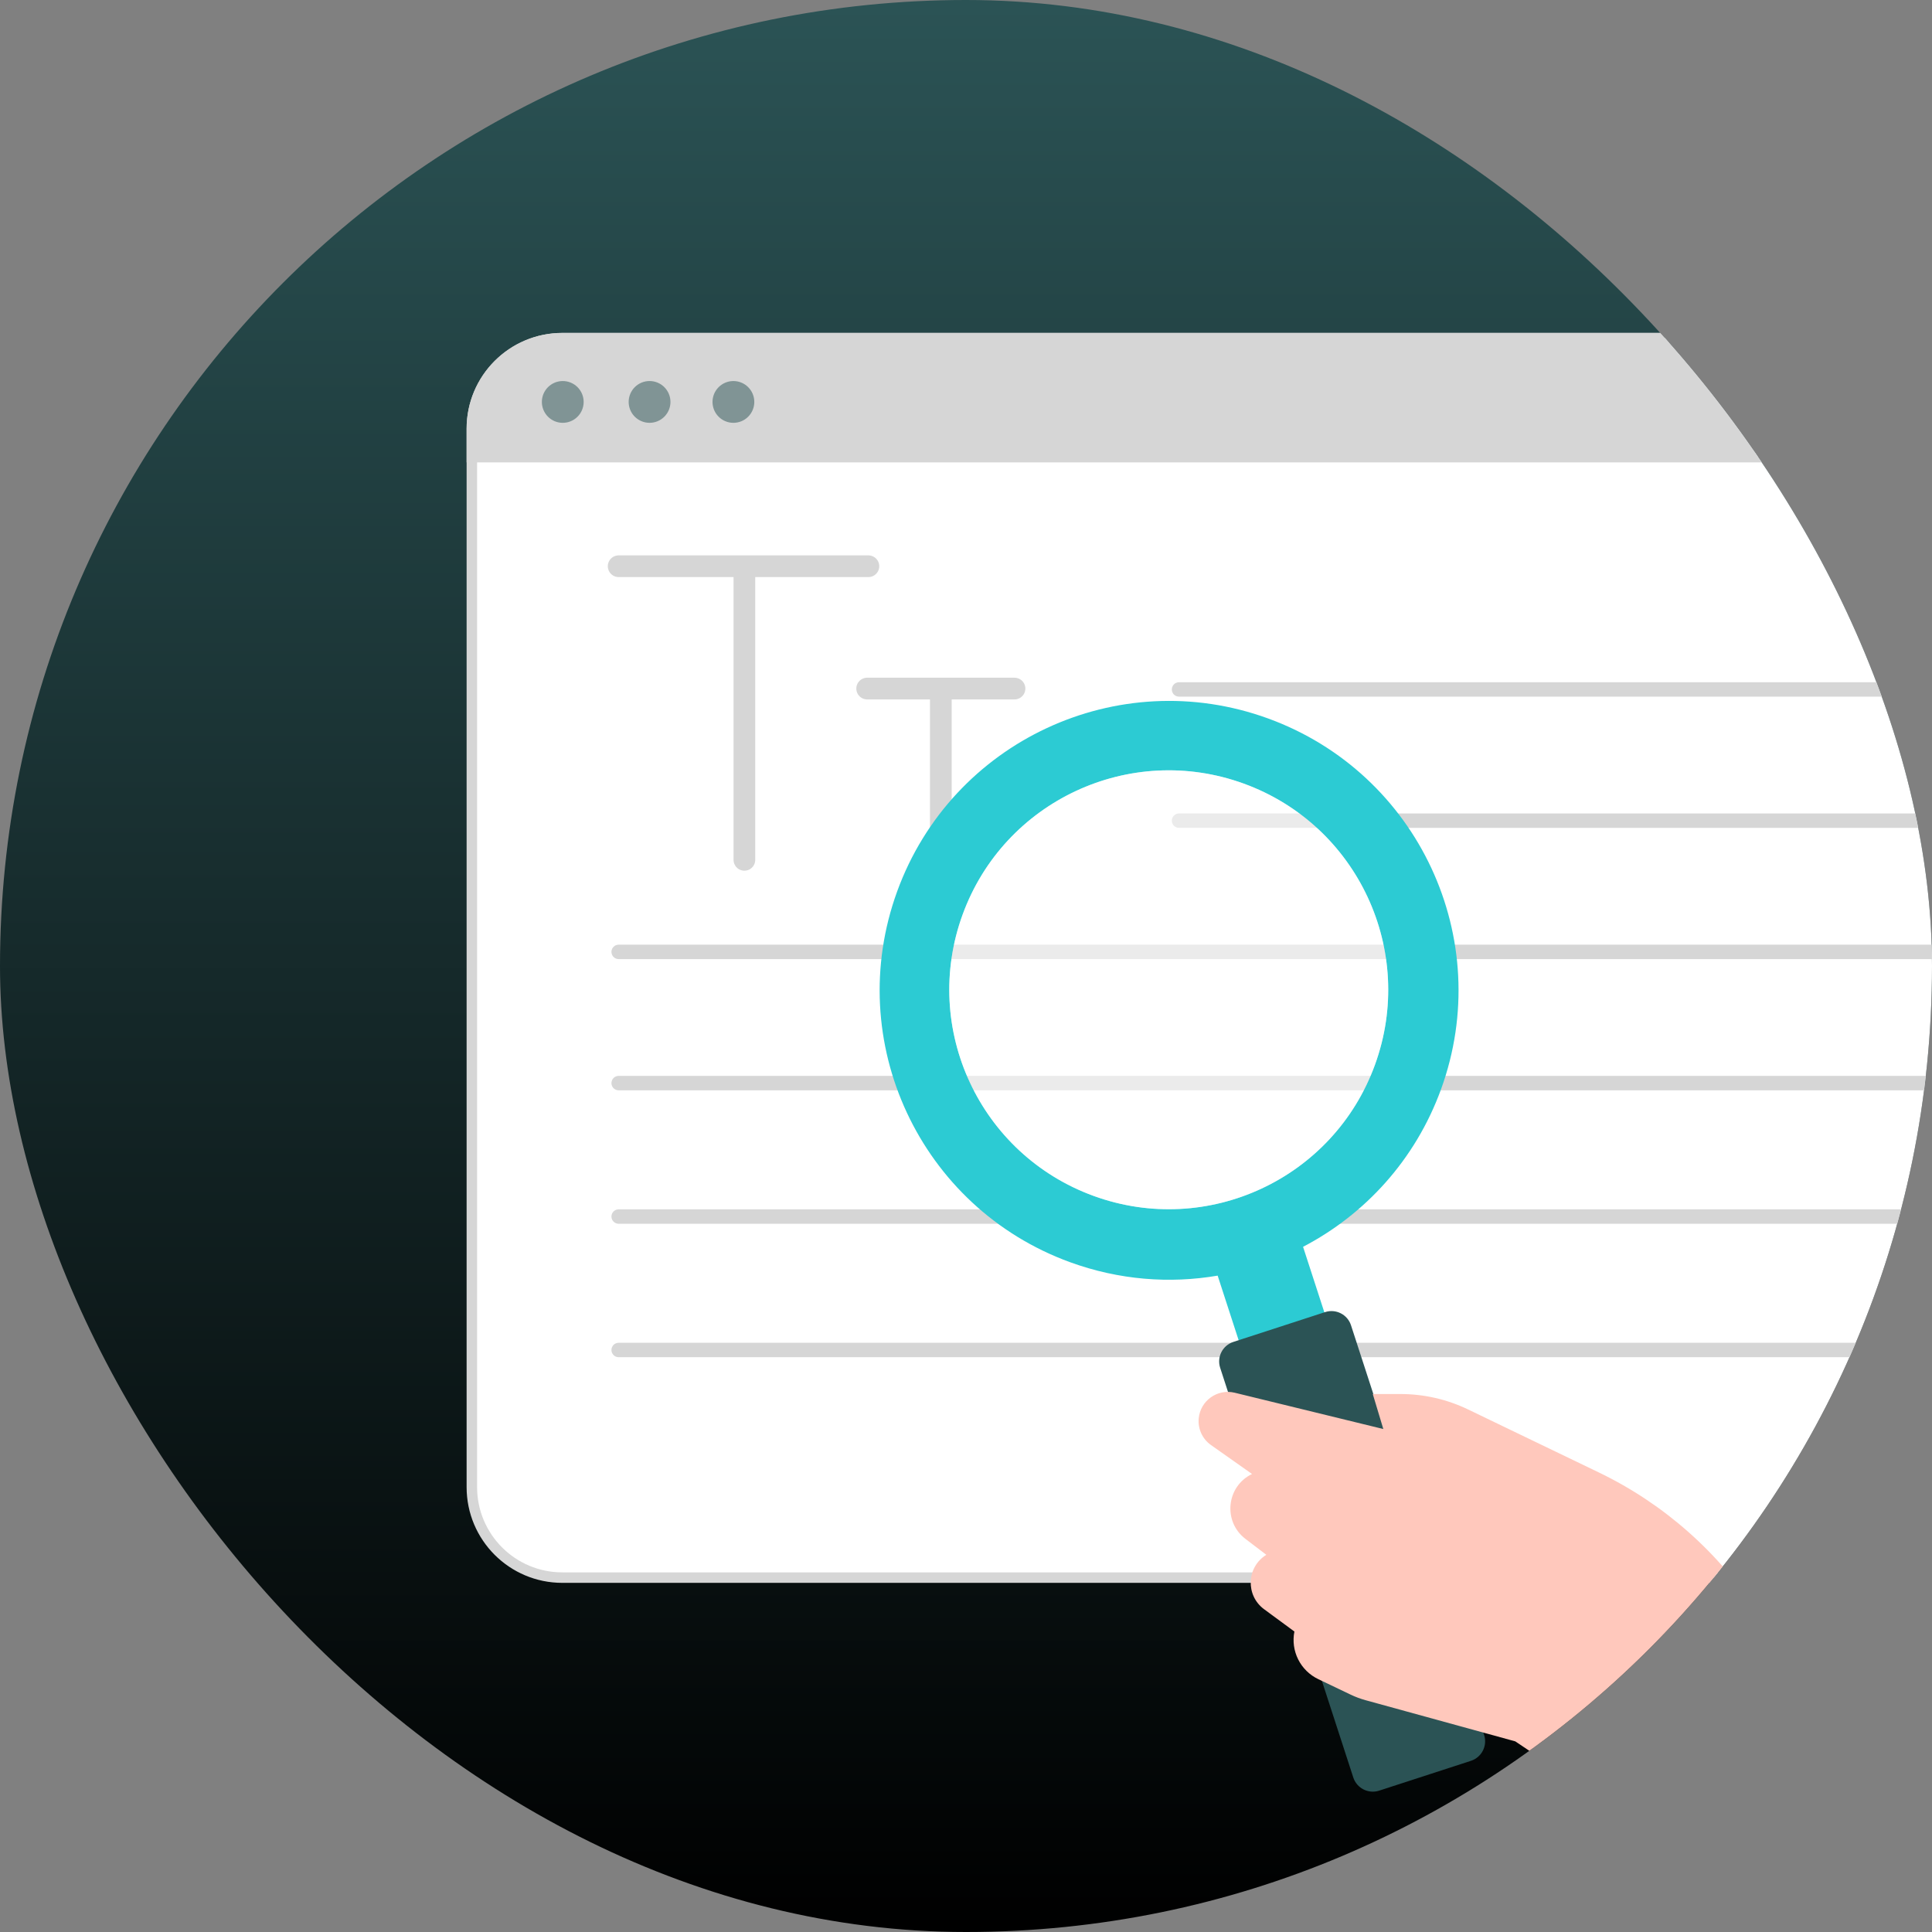 <svg fill="none" height="737" viewBox="0 0 737 737" width="737" xmlns="http://www.w3.org/2000/svg" xmlns:xlink="http://www.w3.org/1999/xlink"><rect x="0" y="0" width="737" height="737" fill="#808080" stroke="none"/><linearGradient id="a" gradientUnits="userSpaceOnUse" x1="368.5" x2="368.5" y1="0" y2="737"><stop offset=".002" stop-color="#2b5355"/><stop offset="1"/></linearGradient><clipPath id="b"><rect height="737" rx="368.5" width="737"/></clipPath><g clip-path="url(#b)"><path d="m0 368.5c0-203.517 164.983-368.5 368.5-368.5 203.517 0 368.5 164.983 368.5 368.5 0 203.517-164.983 368.5-368.5 368.5-203.517 0-368.5-164.983-368.5-368.5z" fill="url(#a)"/><g stroke="#d6d6d6"><path d="m725.907 601.812h-511.402c-19.054 0-34.505-15.452-34.505-34.507v-403.798c0-19.054 15.451-34.507 34.505-34.507h511.402c19.054 0 34.506 15.453 34.506 34.507v403.798c0 19.055-15.452 34.507-34.506 34.507z" fill="#fff" stroke-width="4"/><path d="m236 363.114h573m-359.232-100.114h359.232m-573 150.171h536.998m-323.23-100.114h324.579m-538.347 151.019h573m-573 50.905h536.998" stroke-linecap="round" stroke-linejoin="round" stroke-width="5.5"/><path d="m789.056 163.507c0 1.429-.281 2.844-.828 4.165s-1.349 2.521-2.359 3.531c-1.011 1.011-2.211 1.813-3.532 2.36-1.32.547-2.736.828-4.165.828h-598.172s-.001-4.956 0-10.884c0-19.054 15.451-34.507 34.505-34.507h540.046c19.054 0 34.505 15.453 34.505 34.507z" fill="#d6d6d6" stroke-width="4"/></g><path d="m214.574 161.294c1.056.014 2.103-.182 3.082-.577.979-.394 1.87-.979 2.621-1.721.751-.741 1.347-1.624 1.754-2.598s.616-2.019.616-3.074-.209-2.1-.616-3.074-1.003-1.857-1.754-2.598c-.751-.742-1.642-1.327-2.621-1.721-.979-.395-2.026-.591-3.082-.578-2.096.027-4.097.879-5.57 2.371-1.473 1.491-2.299 3.503-2.299 5.6 0 2.096.826 4.108 2.299 5.6s3.474 2.343 5.57 2.37zm33.213 0c2.115 0 4.142-.84 5.637-2.335s2.335-3.522 2.335-5.636c0-2.115-.84-4.142-2.335-5.637s-3.522-2.335-5.637-2.335c-2.114 0-4.141.84-5.636 2.335s-2.335 3.522-2.335 5.637c0 2.114.84 4.141 2.335 5.636s3.522 2.335 5.636 2.335zm31.883 0c1.056.014 2.103-.182 3.082-.577.979-.394 1.87-.979 2.621-1.721.751-.741 1.347-1.624 1.754-2.598s.617-2.019.617-3.074-.21-2.1-.617-3.074-1.003-1.857-1.754-2.598c-.751-.742-1.642-1.327-2.621-1.721-.979-.395-2.026-.591-3.082-.578-2.096.027-4.097.879-5.57 2.371-1.473 1.491-2.299 3.503-2.299 5.6 0 2.096.826 4.108 2.299 5.6s3.474 2.343 5.57 2.37z" fill="#2b5355" fill-opacity=".5"/><path d="m387 262.667h-56.203m.467-46.667h-95.264zm-47.303 112v-112zm74.937 0v-65.333z" stroke="#d6d6d6" stroke-linecap="round" stroke-linejoin="round" stroke-width="8.28"/><path clip-rule="evenodd" d="m408.225 481.5c-57.288-20.852-86.829-84.191-65.98-141.472 20.85-57.282 84.192-86.816 141.48-65.965 57.288 20.852 86.828 84.191 65.98 141.474-9.814 26.963-29.044 47.778-52.625 60.084l11.756 36.185-32.7 10.624-11.637-35.817c-18.28 3.127-37.599 1.684-56.274-5.113zm-41.039-132.557c-15.809 43.436 6.59 91.466 50.031 107.276 43.441 15.812 91.473-6.582 107.282-50.019 15.809-43.435-6.59-91.464-50.031-107.275s-91.473 6.583-107.282 50.018z" fill="#2ccbd3" fill-rule="evenodd"/><path d="m417.217 456.219c-43.441-15.81-65.84-63.84-50.031-107.276 15.809-43.435 63.841-65.829 107.282-50.018s65.84 63.84 50.031 107.275c-15.809 43.437-63.841 65.831-107.282 50.019z" fill="#fff" fill-opacity=".5"/><path d="m505.498 500.523-35.013 11.377c-4.114 1.336-6.365 5.754-5.028 9.868l50.779 156.283c1.336 4.113 5.755 6.364 9.868 5.028l35.014-11.377c4.113-1.336 6.364-5.754 5.028-9.868l-50.78-156.283c-1.336-4.113-5.754-6.364-9.868-5.028z" fill="#2b5355"/><path clip-rule="evenodd" d="m683.149 634.981-12.161-19.067c-14.927-23.4-36.08-42.177-61.086-54.223l-49.873-24.026c-8.04-3.873-16.85-5.884-25.774-5.884h-10.584l4.023 13.349-56.673-13.842c-6.594-1.611-13.085 2.993-13.746 9.748-.192 1.962.14 3.939.96 5.73.821 1.792 2.101 3.334 3.712 4.47l15.666 11.048c-9.815 4.729-11.176 18.156-2.51 24.759l7.961 6.066c-7.557 4.671-7.995 15.502-.839 20.769l11.55 8.5c-.714 3.61-.206 7.356 1.444 10.646 1.649 3.29 4.347 5.937 7.668 7.525l12.347 5.904c1.83.874 3.733 1.584 5.687 2.122l57.106 15.701 63.728 42.724z" fill="#ffc8bc" fill-rule="evenodd"/></g></svg>